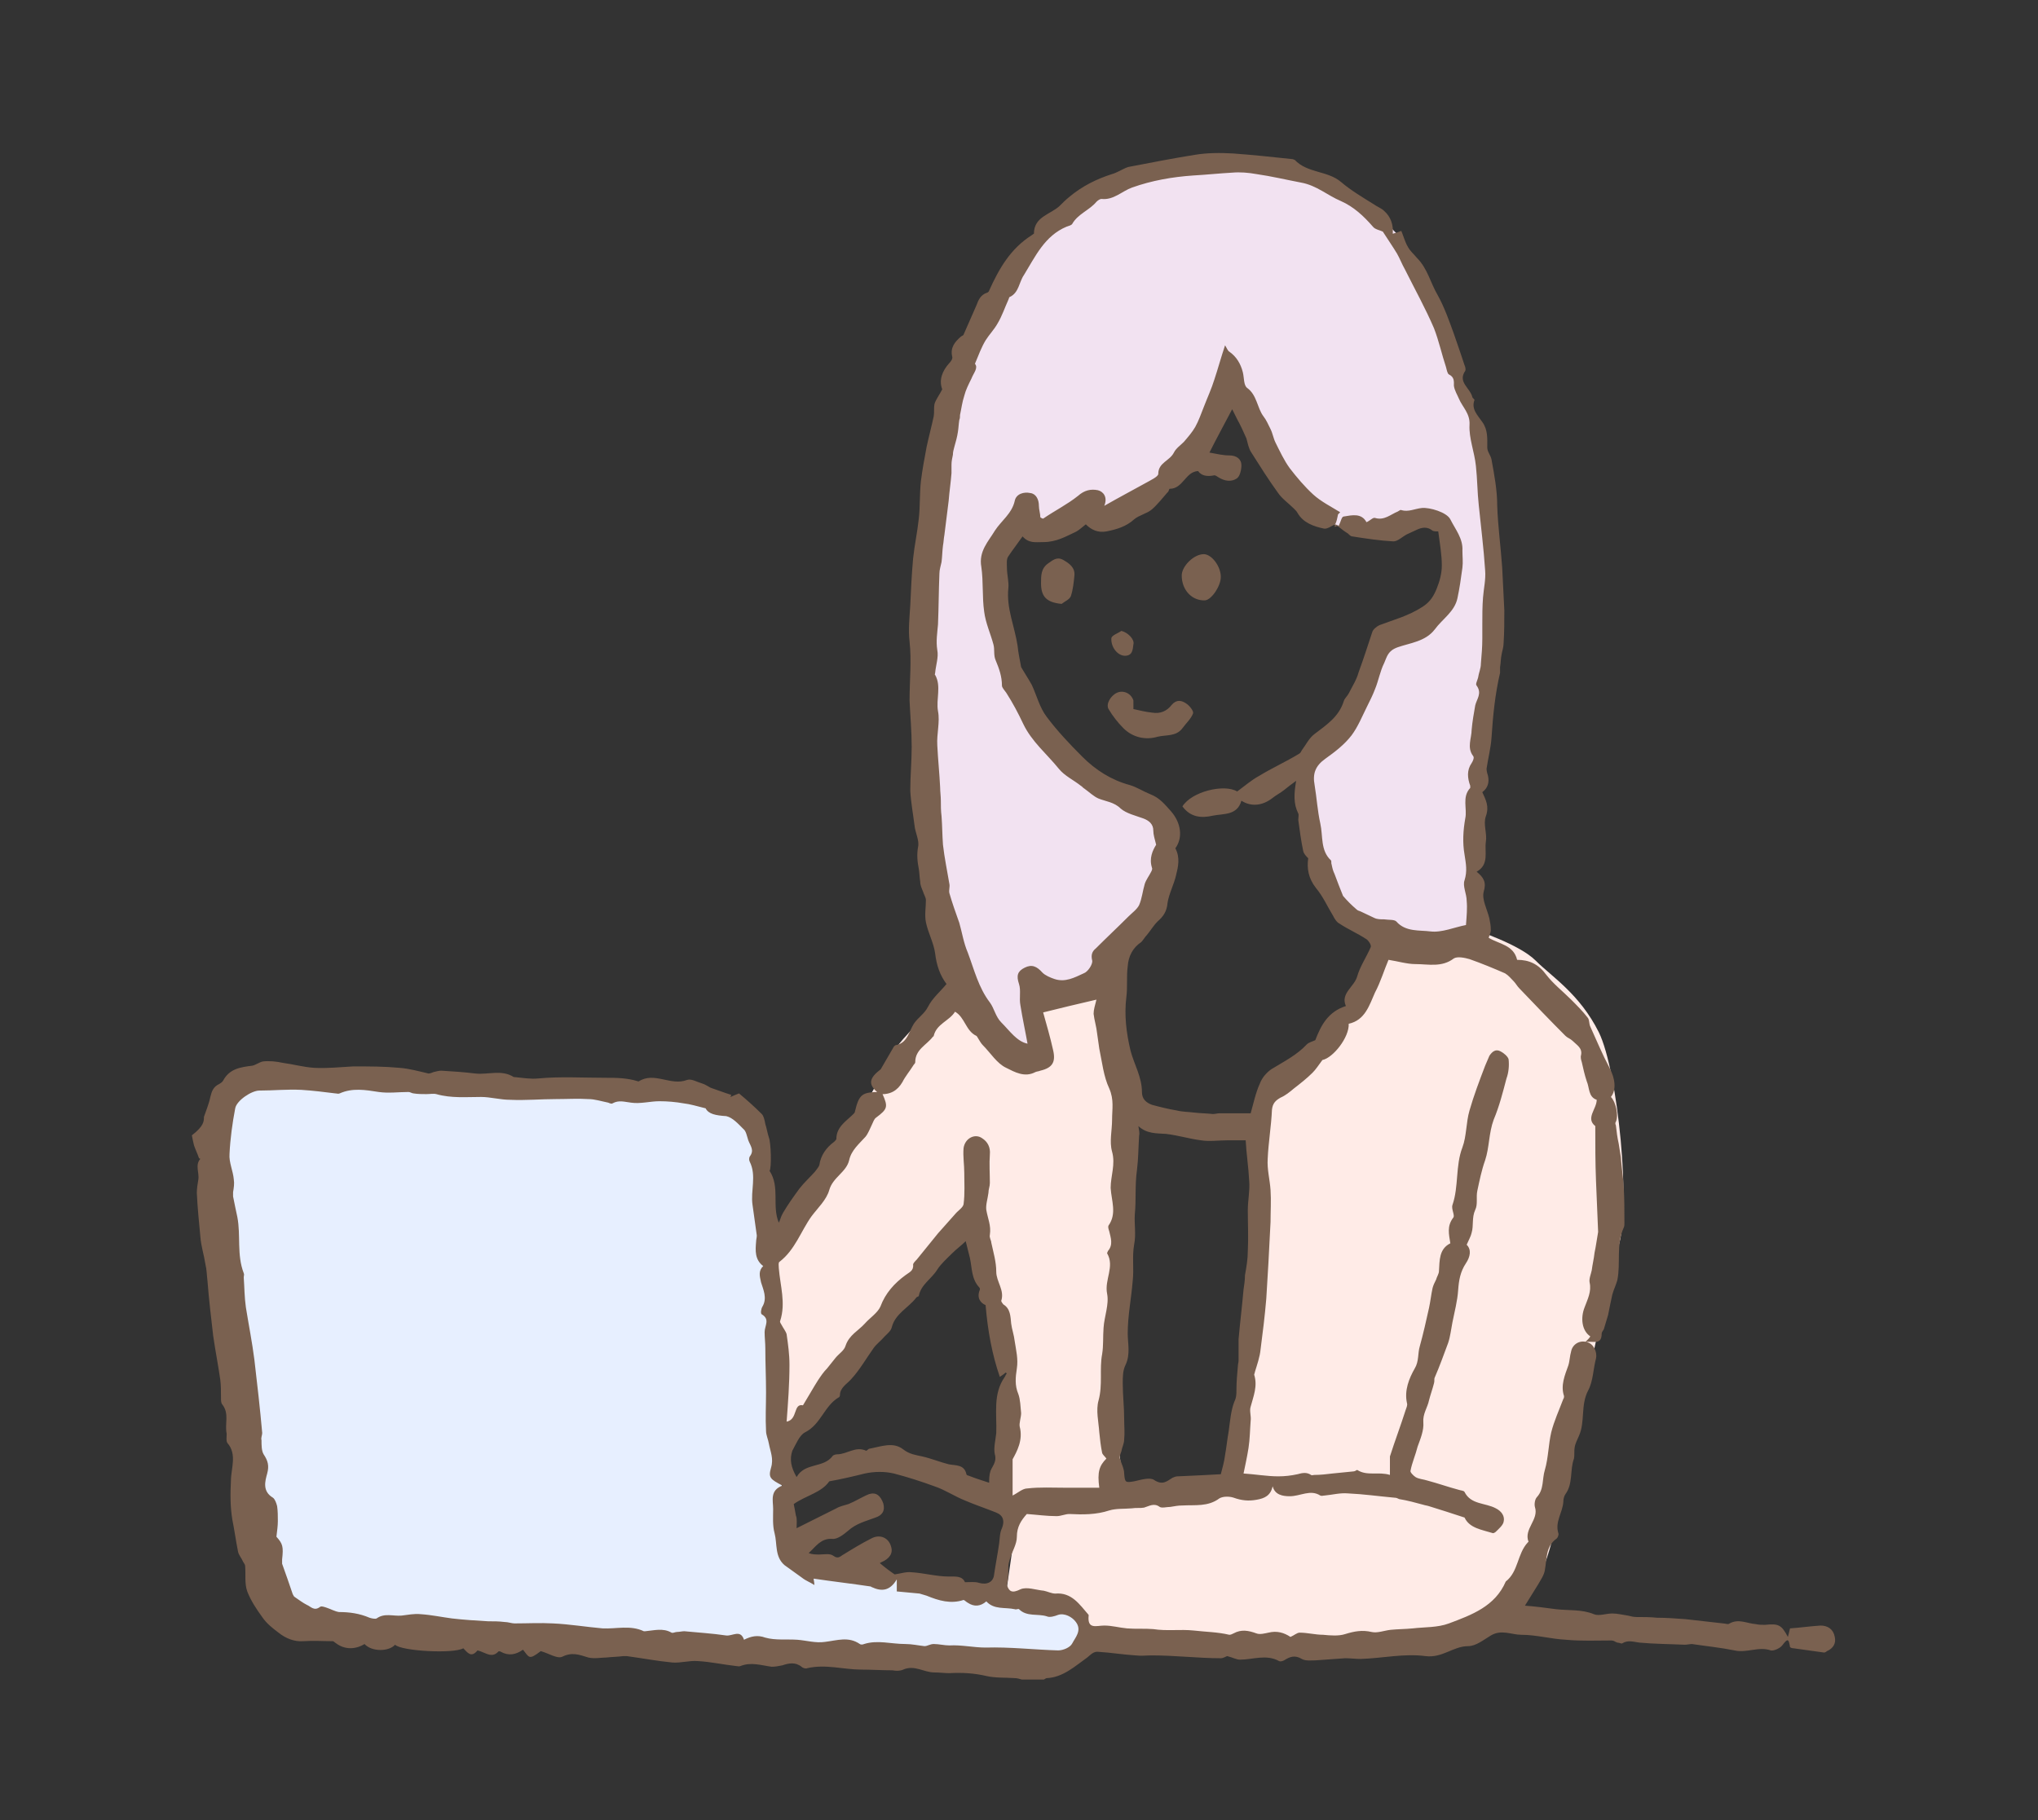 <?xml version="1.0" encoding="utf-8"?>
<!-- Generator: Adobe Illustrator 25.3.1, SVG Export Plug-In . SVG Version: 6.00 Build 0)  -->
<svg version="1.1" id="レイヤー_1" xmlns="http://www.w3.org/2000/svg" xmlns:xlink="http://www.w3.org/1999/xlink" x="0px"
	 y="0px" viewBox="0 0 286.8 256.2" style="enable-background:new 0 0 286.8 256.2;" xml:space="preserve">
<rect x="0" y="0" width="286.8" height="256.2" fill="#333333" stroke="none"/>
<style type="text/css">
	.st0{fill:#E7EFFF;}
	.st1{fill:#FFEBE7;}
	.st2{fill:#F2E2F1;}
	.st3{fill:#7A6150;}
</style>
<g>
	<path class="st0" d="M38.7,150.9c0,0-7.4,1.5-7.8,6.3c-0.4,4.8,2.2,27.7,2.2,27.7l5.5,37.3c0,0,1.8,5.5,5.5,6.3
		c3.7,0.7,71.3,3.7,71.3,3.7l33.6,1.8c0,0,4.1-4.1,3.7-5.9c-0.4-1.8-4.4-3-4.4-3l-26.2-3.3l-11.1-3.3c0,0-0.9-10.1-1.6-13.8
		s-1.7-32.1-1.7-34.3c0-2.2-0.7-12.6-3-14s-7-2.6-10-2.6C92,153.9,38.7,150.9,38.7,150.9z"/>
	<path class="st1" d="M136.8,137.3c0,0-10.7,8.4-12.2,12.7c-1.4,4.3-16.6,26.4-16.6,26.4l1.6,28.3c0,0,10.9-17.8,13.6-19.4
		s14-13.6,14-13.6s3.9,11.6,3.9,14.7c0,3.1,1.6,11.3,0.8,14.7c-0.8,3.5-1.2,9.3-1.2,9.3l2.7,1.2l-1.9,13.2c0,0,9.7,0,10.5,1.6
		c0.8,1.6,1.2,4.3,1.2,4.3s46.2,1.6,51.6-0.8s9.7-3.1,12.4-9.3s8.5-39.6,10.5-45c1.9-5.4,0-24.8-2.7-30.3c-2.7-5.4-6.6-7.8-8.9-10.1
		c-2.3-2.3-8.5-4.3-8.5-4.3s-6.5,1.5-7.5,1.7c-1,0.2-4.9-0.5-4.9-0.5s-2.3,8.5-5.8,11.6s-11.3,10.9-11.3,10.9s-0.4,23.7-1.6,28.7
		c-1.2,5-2.7,24.4-2.7,24.4l-10.1,1.6l-5.4,1.2c0,0-1.9-11.3-0.8-19s1.6-31.4,2.3-34.9c0.8-3.5-3.1-7.8-2.7-12
		c0.4-4.3-0.4-10.1-0.4-10.1L136.8,137.3z"/>
	<path class="st2" d="M173.5,52.8c0,0-3.6,10.7-7.6,14.3c-4,3.6-8.8,5.2-10,5.7c-1.2,0.5-3.3-0.9-3.3-0.9s-3.8,2.6-5.9,2.8
		c-2.1,0.2-2.8-1.2-2.8-1.2s-2.1,3.3-3.1,5.7s0.7,14.7,3.8,20.6s10.2,10.2,14.2,11.9c4,1.7,5.7,4.5,5.2,7.4
		c-0.5,2.8-2.4,9.7-4.5,12.6s-5.2,6.6-5.2,6.6l-7.4,1.7c0,0-0.7,5.9-0.5,6.6c0.2,0.7-1.2,3.6-3.8,1.9c-2.6-1.7-10-11.6-10.4-19
		c-0.5-7.4-3.3-35.1-2.1-38.7c1.2-3.6-0.7-28.2,4.3-37.7s10.4-19.7,14.9-23c4.5-3.3,17.3-8.8,26.8-8.1c9.5,0.7,17.6,7.6,21.1,11.6
		s9.7,23.7,10.7,27.3s2.4,13.5,2.4,18.7s-2.1,28.7-2.6,32c-0.5,3.3-0.2,12.6,0,15.4c0.2,2.8,0.7,5,0.7,5s-5,1.7-8.5,0.7
		c-3.6-0.9-8.5-2.8-11.4-5.9c-2.8-3.1-5-8.1-5-11.1s0.5-8.5,0.5-8.5s3.6-3.1,5.9-7.1c2.4-4,4.5-10.2,4.5-10.2s6.6-3.1,8.8-5.9
		c2.1-2.8,2.4-7.8,0.5-9.2c-1.9-1.4-4.3-0.9-5.9-1.2c-1.7-0.2-5,2.6-7.4,1.4c-2.4-1.2-5.9-2.1-9-6.2
		C178.3,64.7,173.5,52.8,173.5,52.8z"/>
	<g>
		<path class="st3" d="M28.7,157.2c0.3-0.9,0.7-1.8,0.9-2.8c0.2-0.8,0.4-1.4,1.2-1.8c0.2-0.1,0.5-0.3,0.6-0.5
			c0.9-1.7,2.5-1.9,4.1-2.1c0.5-0.1,1-0.5,1.5-0.6c0.9-0.1,1.9,0,2.8,0.2c1.5,0.2,2.9,0.6,4.4,0.7c1.8,0.1,3.7-0.1,5.5-0.2
			c0.1,0,0.2,0,0.2,0c2.1,0,4.2,0,6.3,0.2c1.4,0.1,2.8,0.5,4.1,0.8c0.2,0,0.5-0.1,0.7-0.2c0.4-0.1,0.8-0.2,1.1-0.2
			c1.6,0.1,3.2,0.2,4.8,0.4c1.8,0.2,3.7-0.6,5.4,0.5c0,0,0.1,0,0.1,0c1.1,0.1,2.2,0.3,3.3,0.2c3.1-0.3,6.3-0.1,9.4-0.1
			c1.6,0,3.1,0,4.7,0.5c0,0,0.1,0,0.1,0c2.2-1.4,4.5,0.7,6.8-0.2c0.6-0.2,1.4,0.3,2.1,0.5c0.4,0.1,0.8,0.4,1.2,0.6
			c0.9,0.3,1.9,0.7,2.9,1c0,0.1-0.1,0.2-0.1,0.3c0.5-0.2,0.9-0.4,1.2-0.5c1.2,1,2.2,1.9,3.2,2.9c0.3,0.3,0.4,0.9,0.5,1.4
			c0.2,0.6,0.3,1.3,0.5,1.9c0.3,0.7,0.4,4.3,0.1,4.7c1.5,2.3,0.3,4.9,1.3,7.3c0.2-0.4,0.3-0.9,0.6-1.4c0.7-1.2,1.5-2.3,2.3-3.4
			c0.7-0.9,1.5-1.6,2.2-2.4c0.2-0.3,0.5-0.6,0.6-0.9c0.2-1.4,1-2.5,2.1-3.3c0.1-0.1,0.3-0.3,0.3-0.4c0-1.7,1.4-2.5,2.4-3.5
			c0.1-0.1,0.2-0.2,0.2-0.3c0.6-2.5,1-2.8,3.6-2.8c0.1,0,0.2,0,0.4,0c0,0.1-0.1,0.3-0.1,0.3c0.8,1.8,0.7,2.1-0.9,3.3
			c-0.3,0.2-0.4,0.6-0.6,1c-0.3,0.6-0.5,1.2-0.9,1.7c-0.9,1-2,1.9-2.3,3.3c-0.4,1.7-2.3,2.4-2.8,4.2c-0.4,1.4-1.6,2.5-2.5,3.7
			c-1.5,2.1-2.3,4.7-4.5,6.4c-0.2,0.1-0.1,0.6-0.1,0.9c0.2,2.5,1,4.9,0.2,7.4c-0.1,0.2,0.1,0.4,0.2,0.6c0.2,0.4,0.6,0.9,0.7,1.3
			c0.2,1.4,0.4,2.8,0.4,4.3c0,2.7-0.2,5.3-0.4,8c1.6-0.3,0.9-2.6,2.3-2.3c0.8-1.3,1.4-2.4,2.1-3.5c0.4-0.6,0.8-1.2,1.3-1.7
			c0.4-0.5,0.8-1,1.2-1.5c0.5-0.6,1.2-1,1.4-1.7c0.5-1.5,1.8-2.1,2.7-3.1c0.7-0.8,1.8-1.5,2.2-2.4c0.7-1.9,2-3.3,3.5-4.4
			c0.5-0.4,1.2-0.6,1.1-1.5c0-0.2,0.3-0.5,0.5-0.7c1-1.2,2-2.5,3-3.7c0.8-0.9,1.6-1.8,2.4-2.7c0.4-0.5,1.1-0.9,1.2-1.4
			c0.2-1.5,0.1-3,0.1-4.4c0-1.2-0.2-2.3-0.1-3.5c0.2-1.4,1.6-2.1,2.6-1.4c0.8,0.5,1.2,1.3,1.1,2.3c-0.1,1.3,0,2.7,0,4
			c0,0.5-0.2,0.9-0.2,1.4c-0.1,0.8-0.4,1.7-0.3,2.4c0.2,1.2,0.7,2.2,0.5,3.5c-0.1,0.4,0.2,0.8,0.2,1.1c0.3,1.4,0.7,2.7,0.7,4.1
			c0,1.4,1.2,2.6,0.7,4.1c0,0.1,0.2,0.4,0.3,0.5c1,0.6,1,1.7,1.1,2.7c0.1,0.8,0.4,1.6,0.5,2.5c0.2,1.3,0.5,2.5,0.3,3.8
			c-0.2,1.3-0.3,2.4,0.2,3.6c0.3,0.8,0.3,1.8,0.4,2.7c0,0.6-0.3,1.4-0.2,1.9c0.5,1.9-0.4,3.5-1,4.6c0,2,0,3.5,0,5.1
			c0.8-0.4,1.4-1,2.1-1c1.7-0.2,3.5-0.1,5.2-0.1c1.6,0,3.2,0,4.9,0c-0.3-2.2,0-3.1,1-4.1c-0.2-0.3-0.5-0.5-0.6-0.8
			c-0.2-1-0.3-1.9-0.4-2.9c-0.1-1.5-0.5-3.1-0.1-4.5c0.6-2.2,0.1-4.4,0.5-6.5c0.2-1.2,0.1-2.4,0.2-3.7c0.1-1.6,0.8-3.3,0.5-4.8
			c-0.4-2,1.1-3.8,0-5.7c0-0.1,0.1-0.2,0.1-0.3c0.8-0.9,0.4-1.9,0.2-2.8c-0.1-0.3-0.2-0.6-0.1-0.8c1.2-1.7,0.4-3.5,0.3-5.3
			c0-1.7,0.7-3.3,0.2-5.1c-0.4-1.4,0-3,0-4.5c0-1.5,0.3-2.8-0.4-4.4c-0.8-1.7-1-3.7-1.4-5.6c-0.1-0.7-0.2-1.4-0.3-2.1
			c-0.1-1-0.4-1.9-0.5-2.8c0-0.6,0.2-1.2,0.4-2c-2.6,0.6-5.1,1.2-7.5,1.8c0.5,1.8,1,3.5,1.4,5.3c0.4,1.7-0.1,2.5-1.8,2.9
			c-0.2,0.1-0.5,0.1-0.7,0.2c-1.5,0.8-2.9,0-4.1-0.6c-1.3-0.6-2.2-2.1-3.3-3.2c-0.4-0.4-0.8-1.3-0.9-1.3c-1.5-0.7-1.6-2.6-3-3.4
			c-0.8,1.3-2.6,1.7-3,3.4c0,0,0,0.1-0.1,0.1c-0.9,1.2-2.5,1.8-2.5,3.6c0,0.2-0.2,0.3-0.3,0.5c-0.5,0.8-1.1,1.5-1.5,2.3
			c-0.7,1.2-1.7,1.8-3.2,1.7c-1.6-1.2-1.6-2.1-0.1-3.3c0.1-0.1,0.3-0.2,0.3-0.3c0.6-1,1.2-2.1,1.8-3.1c0.1-0.1,0.2-0.2,0.3-0.2
			c1.6-0.3,1.8-1.9,2.5-3c0.6-0.9,1.5-1.4,2-2.4c0.6-1.2,1.7-2.1,2.6-3.2c-0.9-1.2-1.4-2.6-1.6-4.3c-0.2-1.5-1-2.9-1.3-4.4
			c-0.2-1,0-2.1,0-3.1c0-0.4-0.3-0.8-0.4-1.2c-0.2-0.5-0.4-0.9-0.4-1.4c-0.1-0.6-0.1-1.2-0.2-1.8c-0.2-1-0.3-2-0.1-3.1
			c0.2-0.9-0.4-2-0.5-3c-0.2-1.6-0.5-3.2-0.6-4.9c0-2.1,0.2-4.1,0.2-6.2c0-2.2-0.2-4.3-0.3-6.5c0-2.8,0.3-5.6,0-8.3
			c-0.2-1.7,0-3.4,0.1-5.1c0.1-2.2,0.2-4.4,0.4-6.6c0.2-1.9,0.6-3.7,0.8-5.6c0.2-1.8,0.1-3.5,0.3-5.3c0.2-1.6,0.5-3.2,0.8-4.8
			c0.3-1.4,0.7-2.9,1-4.3c0.1-0.6,0-1.2,0.1-1.7c0.2-0.7,0.7-1.3,1.1-2.1c-0.5-1.3,0-2.6,1-3.7c0.2-0.2,0.5-0.6,0.4-0.9
			c-0.3-1.3,0.4-2.1,1.2-2.8c0.1-0.1,0.4-0.2,0.4-0.3c0.6-1.4,1.2-2.7,1.8-4.1c0.3-0.8,0.6-1.5,1.5-1.8c0.1,0,0.3-0.2,0.3-0.3
			c1.4-3.1,3-5.9,6-7.8c0.1-0.1,0.3-0.2,0.3-0.2c0-2.4,2.3-2.7,3.6-3.9c0.4-0.4,0.9-0.9,1.4-1.3c1.8-1.5,3.8-2.5,6-3.2
			c0.7-0.2,1.3-0.6,2-0.9c0.1,0,0.2-0.1,0.3-0.1c3.1-0.6,6.2-1.2,9.3-1.7c1.8-0.3,3.6-0.3,5.4-0.2c2.8,0.2,5.6,0.5,8.4,0.8
			c0.1,0,0.2,0.1,0.3,0.1c1.8,1.9,4.6,1.5,6.5,3.1c1.4,1.2,3.1,2.2,4.7,3.2c0.4,0.3,1,0.5,1.4,0.9c0.9,0.8,1.3,1.9,1.2,3.2
			c0.4-0.1,0.7-0.2,1.2-0.4c0.3,0.7,0.5,1.5,0.9,2.2c0.3,0.6,0.9,1.1,1.3,1.6c1.5,1.5,1.9,3.5,2.9,5.2c0.5,0.9,0.9,1.8,1.3,2.8
			c0.7,1.8,1.3,3.5,1.9,5.3c0.2,0.6,0.4,1.2,0.6,1.8c0.1,0.2,0.2,0.6,0.1,0.8c-1.1,1.6,0.7,2.4,1,3.7c0,0.1,0.3,0.3,0.3,0.4
			c-0.5,1.3,0.5,2.2,1.1,3.1c0.8,1.1,0.7,2.3,0.7,3.6c0,0.6,0.5,1.1,0.6,1.7c0.4,2.2,0.8,4.3,0.8,6.5c0.1,2.9,0.5,5.8,0.7,8.7
			c0.1,2,0.2,4,0.3,6c0,1.5,0,3.1-0.1,4.6c0,0.6-0.2,1.1-0.3,1.7c-0.1,0.5-0.1,1.1-0.2,1.7c0,0.3,0,0.6,0,0.8c-0.7,3-1,6-1.2,9.1
			c-0.1,1.5-0.5,3-0.7,4.4c0,0.3,0.1,0.7,0.2,1c0.2,0.9,0,1.7-0.8,2.3c0.5,1.1,1,2,0.5,3.4c-0.4,1.1,0.2,2.4,0,3.6
			c-0.2,1.4,0.5,3.2-1.3,4.2c1,0.8,1.4,1.5,1,2.8c-0.3,1.1,0.5,2.5,0.8,3.8c0.1,0.5,0.2,1,0.2,1.6c0,0.4-0.2,0.7-0.3,1.1
			c1.5,0.9,3.5,1,4,3.1c1.7,0,3,0.6,4.1,2.1c1,1.3,2.3,2.3,3.5,3.5c0.8,0.8,1.6,1.6,2.3,2.5c0.3,0.3,0.2,0.9,0.4,1.3
			c0.9,2,1.7,3.9,2.7,5.8c0.8,1.5,1,3.1,0.2,4.1c0.7,0.7,1.1,2.6,0.7,3.5c-0.1,0.1-0.1,0.3,0,0.5c0.1,0.9,0.2,1.7,0.4,2.6
			c0.1,0.6,0.2,1.2,0.3,1.9c0.1,1.4,0.3,2.7,0.4,4.1c0.1,1.7,0.1,3.4,0.1,5.2c0,0.2,0,0.4-0.1,0.6c-1.1,2.4-0.4,5-0.9,7.4
			c-0.2,0.7-0.5,1.3-0.7,2c-0.2,0.9-0.4,1.9-0.6,2.9c-0.2,0.7-0.4,1.3-0.6,2c-0.1,0.2-0.3,0.4-0.3,0.6c0,1.7-1.2,1-2.3,1.2
			c0.4-0.4,0.6-0.6,0.7-0.8c-1.2-0.8-1.4-2.6-0.8-4.1c0.4-1.1,1-2.2,0.7-3.5c-0.1-0.5,0.2-1.2,0.3-1.7c0.1-0.8,0.3-1.6,0.4-2.5
			c0.2-0.9,0.3-1.8,0.5-2.9c-0.1-2.2-0.2-4.7-0.3-7.2c-0.1-2.5-0.1-5-0.1-7.7c-1.4-1.1,0.2-2.4,0.2-3.7c-1.2-0.4-1-1.7-1.4-2.6
			c-0.3-0.9-0.5-1.8-0.7-2.7c-0.1-0.3-0.2-0.7-0.1-1c0.2-1-0.6-1.4-1.2-2c-0.3-0.3-0.7-0.4-1-0.7c-2.2-2.2-4.3-4.4-6.5-6.7
			c-0.3-0.3-0.5-0.7-0.8-1c-0.4-0.4-0.7-0.8-1.2-1.1c-1.6-0.7-3.3-1.4-5-2c-0.7-0.2-1.7-0.4-2.2-0.1c-1.7,1.3-3.6,0.8-5.4,0.8
			c-1.2,0-2.5-0.4-3.8-0.6c-0.6,1.4-1.1,3.1-1.9,4.6c-0.8,1.8-1.4,3.9-3.7,4.4c0.1,1.9-2.2,4.8-3.7,5.1c-0.6,0.8-0.9,1.3-1.4,1.8
			c-0.8,0.8-1.7,1.5-2.6,2.2c-0.6,0.5-1.2,1-1.9,1.3c-0.7,0.4-1.1,0.8-1.2,1.7c-0.1,2.3-0.5,4.6-0.6,6.9c-0.1,1.5,0.3,2.9,0.4,4.4
			c0.1,1.5,0,3,0,4.5c-0.1,1.9-0.2,3.9-0.3,5.8c-0.1,1.7-0.2,3.3-0.3,5c-0.2,2.4-0.5,4.8-0.8,7.1c-0.1,1.1-0.5,2.2-0.8,3.2
			c0,0.1-0.1,0.3-0.1,0.4c0.5,1.6-0.1,3-0.5,4.5c-0.2,0.6,0.1,1.3,0,2c-0.1,1.3-0.1,2.5-0.3,3.8c-0.2,1.3-0.5,2.6-0.7,3.6
			c1.6,0.1,3.3,0.4,4.9,0.4c0.9,0,1.8-0.1,2.7-0.3c0.7-0.2,1.3-0.3,1.9,0.1c0.1,0.1,0.3,0,0.5,0c0.8,0,1.7-0.1,2.5-0.2
			c1-0.1,2-0.2,3-0.3c0.2,0,0.4-0.2,0.5-0.2c1.4,0.9,3,0.2,4.6,0.7c0-0.6,0-1.2,0-1.8c0-0.3,0-0.5,0-0.8c0.7-2.2,1.5-4.3,2.2-6.5
			c0.1-0.3,0.3-0.7,0.2-1c-0.4-1.8,0.3-3.5,1.1-4.9c0.6-1,0.4-2.1,0.7-3.1c0.5-1.8,0.9-3.6,1.3-5.4c0.2-0.9,0.3-1.9,0.5-2.8
			c0.1-0.4,0.3-0.8,0.5-1.2c0.1-0.4,0.4-0.8,0.4-1.2c0.1-1.5,0-3.1,1.6-3.9c-0.2-1.3-0.5-2.4,0.4-3.6c0.3-0.3-0.3-1.2-0.1-1.8
			c0.9-2.6,0.4-5.5,1.4-8.1c0.6-1.6,0.5-3.5,1-5.2c0.6-2.1,1.4-4.2,2.2-6.3c0.2-0.5,0.4-0.9,0.6-1.4c0.4-0.6,0.9-1,1.6-0.6
			c0.4,0.2,1,0.7,1.1,1.1c0.1,0.9,0,1.9-0.3,2.7c-0.5,1.9-1,3.9-1.8,5.8c-0.7,1.9-0.6,3.9-1.2,5.7c-0.5,1.4-0.8,2.9-1.1,4.3
			c-0.2,0.9,0.1,1.9-0.3,2.7c-0.5,1.1-0.2,2.2-0.5,3.2c-0.1,0.5-0.4,1-0.7,1.7c0.7,0.7,0.5,1.7-0.1,2.6c-0.8,1.2-1,2.4-1.1,3.8
			c-0.1,1.5-0.5,3-0.8,4.5c-0.2,1-0.3,2-0.6,2.9c-0.6,1.6-1.2,3.3-1.9,4.9c-0.1,0.2,0,0.5-0.1,0.8c-0.2,0.8-0.5,1.6-0.7,2.4
			c-0.2,1-0.9,1.9-0.8,3.1c0.1,1.1-0.4,2.3-0.8,3.4c-0.3,1.2-0.8,2.3-1,3.4c-0.1,0.2,0.4,0.7,0.7,0.9c0.5,0.3,1.1,0.3,1.7,0.5
			c1.5,0.4,2.9,0.9,4.4,1.3c0.3,0.1,0.7,0.1,0.8,0.3c0.9,1.8,2.9,1.5,4.4,2.3c0.8,0.4,1.3,1.1,1.1,1.9c-0.1,0.5-0.7,1-1.1,1.4
			c-0.1,0.1-0.3,0.2-0.4,0.2c-1.6-0.5-3.3-0.7-4-2.2c-1.8-0.6-3.4-1.1-5-1.6c-0.3-0.1-0.5-0.1-0.8-0.2c-1.1-0.3-2.2-0.6-3.4-0.8
			c-0.2-0.1-0.4-0.2-0.7-0.2c-2.2-0.2-4.3-0.5-6.5-0.6c-1.1-0.1-2.2,0.2-3.3,0.3c-0.2,0-0.4,0.1-0.6,0c-1.4-0.9-2.8,0.1-4.3,0.1
			c-1,0-2.1-0.2-2.4-1.4c-0.3,1.3-1.1,1.7-2.3,1.9c-1.1,0.2-2.1,0.1-3.2-0.3c-0.6-0.2-1.5-0.2-2,0.1c-1.6,1.2-3.4,0.9-5.2,1
			c-0.6,0-1.1,0.1-1.7,0.2c-0.5,0-1.2,0.2-1.5,0c-0.8-0.6-1.5-0.1-2.2,0.1c-0.5,0.1-1.1,0-1.7,0.1c-1.1,0.1-2.2,0-3.2,0.3
			c-1.8,0.6-3.7,0.6-5.6,0.5c-0.6,0-1.2,0.3-1.8,0.3c-1.4,0-2.8-0.2-4.2-0.3c-0.8,0.9-1.4,1.8-1.4,3.2c0,1.1-0.7,2.1-1,3.2
			c-0.1,0.3-0.2,0.7-0.2,1c0,0.8,0,1.7-0.2,2.6c0.3,0.9,0.7,1.2,1.9,0.6c0.9-0.4,2.2,0.1,3.3,0.2c0.5,0.1,1.1,0.4,1.6,0.4
			c2.3-0.2,3.4,1.5,4.7,3c0,0,0,0.1,0,0.1c-0.2,2,1.1,1.4,2.2,1.4c1.1,0,2.1,0.3,3.2,0.4c1.2,0.1,2.5,0,3.7,0.1
			c1.9,0.3,3.8,0,5.7,0.2c1.7,0.2,3.3,0.2,5,0.6c0.2,0,0.4-0.1,0.6-0.2c1.1-0.6,2.1-0.4,3.2,0c0.5,0.2,1.2,0,1.7-0.1
			c1.2-0.3,2.2,0,3.1,0.6c0.5-0.2,0.9-0.6,1.3-0.6c1.1,0,2.2,0.3,3.3,0.3c1,0.1,2.2,0.2,3.1-0.1c1.3-0.4,2.4-0.6,3.7-0.3
			c0.8,0.2,1.8-0.2,2.7-0.3c1-0.1,2.1-0.1,3.1-0.2c1.7-0.2,3.5-0.1,5.1-0.7c3.2-1.2,6.5-2.4,8-5.9c1.8-1.4,1.6-3.9,3.1-5.5
			c0,0,0.1-0.1,0.1-0.1c-0.7-1.8,1.5-3.1,0.9-4.9c-0.1-0.4,0-1.1,0.3-1.4c1-1.1,0.7-2.5,1.1-3.8c0.5-1.7,0.5-3.6,0.9-5.3
			c0.4-1.6,1.1-3.1,1.7-4.7c0.1-0.1,0.1-0.3,0.1-0.4c-0.5-1.5,0.1-2.9,0.6-4.3c0.2-0.6,0.2-1.3,0.4-2c0.2-1,1.2-1.6,2.2-1.3
			c0.9,0.2,1.5,1.3,1.3,2.3c-0.4,1.5-0.4,3.2-1.1,4.5c-1.1,2.1-0.4,4.4-1.3,6.4c-0.2,0.5-0.5,1-0.6,1.6c-0.1,0.5,0,1.1-0.1,1.6
			c-0.6,1.6-0.1,3.5-1.2,5c-0.2,0.3-0.3,0.7-0.3,1.1c-0.1,1.5-1.2,2.8-0.7,4.4c0.1,0.2-0.1,0.7-0.3,0.8c-1.5,1.1-1.3,2.8-1.6,4.4
			c-0.1,0.7-0.6,1.4-1,2.1c-0.6,1-1.2,1.9-1.8,2.9c1.4,0.1,2.9,0.3,4.4,0.5c1.8,0.2,3.6,0,5.3,0.7c0.7,0.3,1.7-0.1,2.6-0.1
			c0.7,0,1.5,0.2,2.2,0.3c0.4,0.1,0.8,0.2,1.2,0.2c1,0,1.9,0,2.9,0.1c1.3,0,2.6,0.1,4,0.2c1.8,0.2,3.6,0.4,5.3,0.6
			c0.3,0,0.7,0.2,0.9,0c1.3-0.7,2.4,0,3.7,0.1c0.4,0.1,0.9,0.1,1.3,0.1c1.9-0.2,2.3,0,3.2,1.7c0.1-0.4,0.2-0.7,0.3-1.2
			c1.4-0.1,2.8-0.3,4.3-0.4c1,0,1.8,0.5,2,1.6c0.2,0.9-0.2,1.6-1.1,2c-0.1,0.1-0.3,0.2-0.4,0.2c-1.5-0.2-2.9-0.4-4.3-0.6
			c-0.2,0-0.5-0.1-0.5-0.2c-0.2-1.3-0.4-1.1-1.1-0.2c-0.3,0.4-1.2,0.8-1.6,0.7c-1.7-0.6-3.4,0.4-5.1,0c-2-0.4-4-0.6-6-0.9
			c-0.3,0-0.7,0.1-1,0.1c-2.1-0.1-4.2-0.1-6.4-0.3c-0.8-0.1-1.6-0.4-2.4,0.1c-0.1,0.1-0.4-0.1-0.7-0.1c-0.3-0.1-0.5-0.3-0.8-0.3
			c-2.1,0-4.3,0.1-6.4-0.1c-2.1-0.1-4.2-0.7-6.3-0.7c-1.4,0-2.8-0.8-4.3,0.1c-1,0.6-2.1,1.5-3.2,1.5c-2.1,0-3.6,1.7-6,1.4
			c-3-0.4-6,0.3-9.1,0.4c-0.7,0-1.5-0.1-2.2-0.1c-1.4,0.1-2.8,0.2-4.2,0.3c-0.6,0-1.4,0.1-1.9-0.2c-1-0.6-1.7-0.3-2.5,0.2
			c-0.2,0.1-0.5,0.2-0.7,0.1c-1.8-1-3.7-0.2-5.5-0.2c-0.5,0-1-0.3-1.8-0.5c-0.1,0-0.5,0.3-0.9,0.3c-1.6,0-3.2-0.1-4.8-0.2
			c-1.6-0.1-3.3-0.2-4.9-0.2c-0.8,0-1.5,0.1-2.3,0c-1.7-0.1-3.5-0.4-5.2-0.5c-0.7-0.1-1.1,0.4-1.6,0.8c-1.7,1.2-3.4,2.8-5.7,2.9
			c-0.1,0-0.2,0.1-0.4,0.2c-1,0-2.1,0-3.1,0c-0.3-0.1-0.7-0.2-1-0.2c-1.3-0.1-2.7,0-4-0.3c-1.7-0.4-3.4-0.5-5.2-0.4
			c-0.7,0-1.4-0.1-2.1-0.1c-1.5,0-2.8-1.1-4.4-0.4c-0.4,0.2-1,0.2-1.5,0.1c-1.5,0-3-0.1-4.4-0.1c-2.5,0-5-0.8-7.6-0.2
			c-0.2,0.1-0.6,0-0.8-0.2c-0.9-0.7-1.8-0.5-2.7-0.2c-0.5,0.1-1,0.2-1.5,0.2c-1.5-0.2-2.9-0.7-4.4-0.1c-0.2,0.1-0.4,0-0.6,0
			c-1.8-0.2-3.6-0.6-5.4-0.7c-1.2-0.1-2.4,0.3-3.6,0.2c-2.1-0.2-4.2-0.6-6.4-0.9c-0.2,0-0.3,0-0.5,0c-0.7,0.1-1.4,0.1-2.4,0.2
			c-0.6,0-1.7,0.2-2.5,0c-1.3-0.4-2.3-0.8-3.7-0.1c-0.7,0.3-1.9-0.5-3-0.8c-1.7,1.3-1.6,0.9-2.5-0.2c-1,0.7-2,0.9-3.1,0.3
			c-0.1-0.1-0.4-0.1-0.4,0c-0.8,0.8-1.5,0.3-2.3,0c-0.2-0.1-0.6-0.2-0.6-0.2c-0.9,1.1-1.4,0.3-2-0.3c-1.4,0.8-8.7,0.4-9.6-0.5
			c-0.9,1-3.3,1-4.3-0.1c-1.3,0.8-2.8,0.8-4-0.1c-0.2-0.1-0.3-0.3-0.5-0.3c-1.4,0-2.7-0.1-4.1,0c-1.3,0.1-2.5-0.4-3.5-1.2
			c-0.8-0.6-1.7-1.3-2.3-2.2c-0.8-1.1-1.6-2.3-2.1-3.6c-0.4-1.1-0.2-2.4-0.3-3.6c0-0.2-0.2-0.4-0.3-0.6c-0.2-0.5-0.6-0.9-0.7-1.4
			c-0.3-1.5-0.5-3-0.8-4.5c-0.3-1.8-0.3-3.6-0.2-5.5c0-1.7,0.9-3.7-0.5-5.3c-0.2-0.3-0.1-0.8-0.1-1.3c-0.3-1.4,0.4-2.8-0.6-4.1
			c-0.2-0.2-0.2-0.6-0.2-0.9c0-0.9,0-1.8-0.1-2.6c-0.3-2.1-0.7-4.1-1-6.2c-0.3-2.6-0.6-5.1-0.8-7.7c-0.1-0.8-0.1-1.6-0.3-2.4
			c-0.2-1.3-0.6-2.5-0.7-3.8c-0.2-2.1-0.4-4.1-0.5-6.2c0-0.6,0.1-1.2,0.2-1.8c0.2-1-0.5-2.1,0.3-3c-0.1,0-0.2-0.1-0.2-0.1
			c-0.2-0.6-0.5-1.2-0.7-1.8c-0.1-0.4-0.2-0.9-0.3-1.4C28.7,158.5,28.7,157.8,28.7,157.2z M187.9,73.8c0.3,0.1,0.5,0.2,0.5,0.2
			c0.3-0.6,0.4-1.3,0.7-1.3c1.2-0.2,2.5-0.5,3.2,0.8c0.5-0.2,0.9-0.7,1.2-0.6c1.3,0.4,2.2-0.5,3.2-0.9c0.2-0.1,0.4-0.3,0.5-0.2
			c1,0.3,1.9-0.2,2.9-0.3c1.1-0.1,3.5,0.6,4,1.6c0.7,1.4,1.8,2.7,1.7,4.4c0,0.8,0.1,1.6,0,2.4c-0.2,1.5-0.4,2.9-0.7,4.3
			c-0.4,1.9-2.1,2.9-3.2,4.4c-1.3,1.7-3.5,1.9-5.2,2.5c-1.4,0.5-1.5,1.3-1.9,2.2c-0.6,1.2-0.8,2.5-1.3,3.7c-0.3,0.8-0.7,1.6-1.1,2.4
			c-0.7,1.4-1.3,2.9-2.2,4.1c-1,1.3-2.3,2.3-3.7,3.3c-1.4,1-1.8,2.1-1.5,3.7c0.3,1.8,0.4,3.6,0.8,5.4c0.4,1.8,0,3.8,1.5,5.2
			c0.1,0.1,0,0.4,0.1,0.6c0.1,0.5,0.2,0.9,0.4,1.3c0.4,1.1,0.8,2.1,1.2,3.1c0.6,0.7,1.2,1.3,1.9,1.9c0.2,0.2,0.4,0.2,0.6,0.3
			c0.6,0.3,1.3,0.6,1.9,0.9c0.4,0.2,0.9,0.2,1.4,0.2c0.6,0.1,1.4,0,1.7,0.3c1.3,1.5,3.3,1.2,4.8,1.4c1.6,0.2,3.4-0.6,5-0.9
			c0.1-1.3,0.2-2.4,0.1-3.4c0-1-0.6-2.1-0.3-2.9c0.4-1.3,0.2-2.3,0-3.6c-0.3-1.7-0.2-3.4,0.1-5.1c0.3-1.4-0.5-3,0.7-4.3
			c0,0,0-0.2,0-0.3c-0.4-1.1-0.5-2.2,0.2-3.2c0.2-0.3,0.4-0.8,0.2-1c-0.9-1.2-0.2-2.5-0.2-3.7c0.1-1.1,0.3-2.3,0.5-3.4
			c0.2-0.9,1-1.7,0.2-2.8c-0.2-0.2,0.1-0.7,0.2-1.1c0.1-0.7,0.4-1.3,0.4-2c0.1-1.2,0.2-2.3,0.2-3.5c0-0.7,0-1.3,0-2
			c0-1.3,0-2.5,0.1-3.8c0.1-1.3,0.4-2.5,0.3-3.8c-0.2-3.1-0.6-6.2-0.9-9.2c-0.2-1.8-0.2-3.7-0.4-5.5c-0.2-2-1-3.9-0.9-5.8
			c0.1-1.6-1-2.5-1.5-3.7c-0.2-0.5-0.6-1.1-0.7-1.8c0-0.6,0.1-1.2-0.7-1.6c-0.2-0.1-0.3-0.6-0.4-1c-0.6-1.8-1-3.7-1.7-5.5
			c-1.2-2.8-2.7-5.5-4.1-8.3c-0.4-0.7-0.7-1.5-1.1-2.2c-0.6-1-1.3-2-2-3.1c-0.4-0.2-1.1-0.3-1.4-0.7c-1.3-1.5-2.7-2.8-4.5-3.6
			c-1.9-0.8-3.4-2.2-5.6-2.6c-2.1-0.4-4.2-0.9-6.3-1.2c-1.1-0.2-2.3-0.3-3.4-0.2c-1.8,0.1-3.7,0.3-5.5,0.4c-2.9,0.2-5.8,0.7-8.6,1.7
			c-1.4,0.5-2.6,1.8-4.3,1.6c-0.2,0-0.5,0.2-0.7,0.4c-1,1.2-2.6,1.7-3.4,3.1c-0.1,0.2-0.5,0.3-0.8,0.4c-3.1,1.3-4.4,4.2-6,6.8
			c-0.7,1-0.7,2.5-2,3.1c-0.1,0-0.1,0.2-0.2,0.4c-0.5,1.1-0.9,2.3-1.5,3.3c-0.5,0.9-1.2,1.6-1.7,2.4c-0.6,1-1,2.1-1.5,3.3
			c0.5,0.6-0.2,1.3-0.5,2.1c-0.4,0.8-0.8,1.6-1,2.4c-0.3,0.9-0.4,1.8-0.6,2.7c0,0.2,0,0.5-0.1,0.7c-0.1,0.6-0.1,1.1-0.2,1.7
			c-0.1,0.7-0.3,1.4-0.5,2.1c-0.1,0.4-0.2,0.7-0.2,1.1c-0.1,0.5-0.2,0.9-0.2,1.4c0,0.4,0,0.8,0,1.2c-0.1,1.3-0.3,2.6-0.4,3.9
			c-0.2,1.6-0.4,3.2-0.6,4.8c-0.1,0.5-0.1,1-0.2,1.5c-0.1,0.8-0.1,1.5-0.2,2.3c-0.1,0.5-0.3,1.1-0.3,1.6c-0.1,2.4-0.1,4.8-0.2,7.2
			c-0.1,1.2-0.3,2.3-0.1,3.6c0.2,1-0.2,2.1-0.3,3.2c0,0.1-0.1,0.3,0,0.3c0.9,1.6,0.1,3.4,0.4,5.1c0.3,1.5-0.2,3.2-0.1,4.8
			c0.1,2,0.3,3.9,0.4,5.9c0,0.6,0.1,1.3,0.1,1.9c0,0.7,0,1.4,0.1,2.2c0.1,1.3,0.1,2.7,0.2,4c0.2,1.8,0.6,3.7,0.9,5.5
			c0.1,0.4-0.1,0.9,0,1.3c0.4,1.4,0.9,2.8,1.4,4.2c0.4,1.4,0.6,2.8,1.2,4.2c0.9,2.4,1.5,4.9,3.1,7c0.6,0.8,0.8,2,1.6,2.8
			c1.2,1.2,2.2,2.7,3.7,3c-0.3-1.7-0.7-3.5-1-5.4c-0.2-1,0.1-2.1-0.2-3c-0.4-1.2-0.2-1.8,0.8-2.3c1-0.5,1.7-0.2,2.5,0.7
			c0.4,0.4,1.1,0.7,1.7,0.9c1.5,0.5,2.8-0.2,4.1-0.8c0.6-0.2,1.3-1.3,1.2-1.8c-0.2-0.8,0-1.3,0.5-1.7c1.5-1.5,3.1-3,4.6-4.5
			c0.5-0.5,1.2-1,1.5-1.6c0.4-0.9,0.5-2,0.8-3c0.2-0.6,0.6-1.1,0.9-1.7c0.1-0.2,0.2-0.4,0.1-0.6c-0.4-1.3,0.1-2.4,0.6-3.2
			c-0.2-0.8-0.4-1.4-0.4-2c0-0.9-0.6-1.4-1.4-1.7c-1.1-0.4-2.4-0.7-3.2-1.4c-0.9-0.9-2.1-1-3.1-1.4c-0.7-0.3-1.3-0.9-2-1.4
			c-0.2-0.1-0.3-0.3-0.5-0.4c-1-0.8-2.3-1.4-3.1-2.4c-1.7-2.1-3.8-3.8-5-6.3c-0.7-1.5-1.5-3-2.4-4.4c-0.2-0.3-0.6-0.7-0.6-1
			c0-1.3-0.4-2.4-0.9-3.6c-0.3-0.7-0.1-1.5-0.3-2.2c-0.4-1.5-1.1-3-1.3-4.6c-0.3-2.1-0.1-4.2-0.4-6.3c-0.4-2.2,1-3.6,1.9-5.1
			c0.9-1.4,2.4-2.4,2.8-4.2c0.2-1,1.3-1.3,2.2-1.1c0.8,0.1,1.2,0.9,1.2,1.8c0,0.5,0.2,1.1,0.2,1.6c0.1,0.1,0.3,0.2,0.4,0.2
			c1.6-1.1,3.4-2,4.9-3.2c0.9-0.8,1.8-1,2.8-0.8c0.8,0.2,1.4,1,0.9,2.2c2.1-1.2,4-2.2,5.8-3.2c0.7-0.4,1.8-0.9,1.8-1.3
			c0-1.6,1.6-1.8,2.2-3c0.3-0.6,0.9-1,1.4-1.5c0.6-0.7,1.2-1.4,1.6-2.1c0.5-0.9,0.8-1.8,1.2-2.8c0.5-1.3,1.1-2.6,1.5-3.9
			c0.5-1.5,0.9-3,1.5-4.8c0.3,0.5,0.4,0.8,0.6,0.9c1,0.7,1.6,1.7,1.9,2.9c0.2,0.8,0.1,1.8,0.6,2.2c1.4,1,1.4,2.8,2.3,4
			c0.4,0.5,0.7,1.2,1,1.8c0.3,0.6,0.4,1.3,0.7,1.9c0.6,1.2,1.2,2.5,2,3.6c1,1.3,2.1,2.6,3.3,3.7c1.1,1,2.5,1.7,3.8,2.5
			c-0.1,0.1-0.2,0.2-0.3,0.3C188.2,72.9,188.1,73.4,187.9,73.8c-0.5,0.2-1.1,0.7-1.6,0.6c-1.4-0.3-2.9-0.8-3.7-2.2
			c-0.1-0.2-0.3-0.4-0.5-0.6c-0.8-0.8-1.7-1.4-2.3-2.3c-1.3-1.8-2.5-3.7-3.7-5.6c-0.4-0.6-0.5-1.3-0.7-2c-0.4-0.9-0.8-1.8-1.3-2.7
			c-0.2-0.4-0.4-0.8-0.7-1.4c-1.1,2.1-2.2,4.1-3.2,6.1c1.1,0.2,1.9,0.4,2.8,0.4c1,0,1.7,0.5,1.7,1.4c0,0.6-0.2,1.5-0.6,1.8
			c-0.8,0.6-1.8,0.4-2.6-0.1c-0.2-0.1-0.4-0.3-0.6-0.3c-1,0.2-1.8,0.1-2.3-0.6c-1.8,0.1-2.1,2.5-4,2.5c-0.1,0-0.1,0.4-0.3,0.5
			c-0.7,0.8-1.4,1.7-2.2,2.4c-0.7,0.6-1.8,0.8-2.5,1.4c-1.1,1-2.4,1.4-3.9,1.7c-1.2,0.2-2.1-0.2-2.9-1c-0.4,0.3-0.8,0.7-1.3,1
			c-1.5,0.7-2.8,1.5-4.7,1.5c-1.1,0-2,0.2-2.9-0.8c-0.7,1-1.4,1.9-2,2.8c-0.3,0.4-0.2,1.1-0.2,1.6c0,1,0.3,2,0.2,2.9
			c-0.3,2.8,0.9,5.4,1.3,8.1c0.1,1,0.3,1.9,0.5,3c0.4,0.7,1,1.6,1.5,2.5c0.7,1.5,1.1,3.2,2.1,4.5c1.5,2,3.2,3.8,5,5.6
			c1.9,1.9,4.1,3.3,6.7,4c1,0.3,1.9,0.9,2.9,1.3c1.3,0.5,2,1.4,2.9,2.4c1.4,1.6,1.7,3.7,0.6,5.2c0.7,1.3,0.4,2.6,0.1,3.8
			c-0.3,1.3-1,2.6-1.2,3.9c-0.1,1.2-0.6,1.9-1.4,2.6c-0.6,0.6-1,1.3-1.5,1.9c-0.3,0.3-0.5,0.7-0.8,1c-1.2,0.8-1.8,2-1.9,3.4
			c-0.2,1.5,0,2.9-0.2,4.4c-0.3,2.5,0,5,0.6,7.5c0.5,1.9,1.6,3.7,1.6,5.8c0,1,0.6,1.5,1.4,1.8c1.1,0.3,2.3,0.6,3.5,0.8
			c0.8,0.2,1.7,0.2,2.5,0.3c0.8,0.1,1.7,0.1,2.6,0.2c0.3,0,0.6-0.1,0.9-0.1c1.5,0,3,0,4.4,0c0.4-1.4,0.7-2.9,1.3-4.2
			c0.3-0.8,0.9-1.5,1.6-2c1.8-1.1,3.6-2,5-3.5c0.3-0.3,0.8-0.4,1.2-0.6c0.8-2.1,1.8-4,4.3-4.8c-0.8-1.8,1.2-2.7,1.6-4.2
			c0.4-1.4,1.3-2.7,1.9-4.1c0.1-0.3-0.3-0.9-0.6-1.1c-1.2-0.8-2.6-1.4-3.8-2.2c-0.4-0.2-0.7-0.7-0.9-1.1c-0.8-1.3-1.4-2.7-2.4-3.9
			c-1.1-1.4-1.3-2.8-1.1-4.2c-0.3-0.3-0.6-0.6-0.7-1c-0.3-1.4-0.5-2.9-0.7-4.4c0-0.3,0.1-0.7,0-0.9c-0.7-1.4-0.6-2.8-0.3-4.6
			c-0.7,0.5-1.2,0.9-1.7,1.3c-0.5,0.4-1.1,0.7-1.6,1.1c-1.4,1.1-3,1.3-4.4,0.4c-0.6,2.1-2.5,1.8-4,2.1c-1.7,0.4-3.2,0.2-4.3-1.3
			c1.3-2.1,5.9-3.2,7.7-2.1c1.1-0.8,2-1.6,3.1-2.2c1.8-1.1,3.8-2,5.6-3.1c0.2-0.1,0.3-0.3,0.4-0.5c0.6-0.8,1-1.7,1.8-2.3
			c1.7-1.3,3.4-2.4,4.1-4.6c0.1-0.4,0.5-0.7,0.7-1.1c0.5-1,1.1-1.9,1.4-3c0.7-1.9,1.3-3.8,1.9-5.6c0.1-0.4,0.6-0.8,1-1
			c2.1-0.8,4.1-1.3,6.1-2.6c1.1-0.7,1.6-1.6,2-2.6c0.4-1,0.7-2.1,0.7-3.2c0-1.6-0.3-3.2-0.5-4.8c-0.2,0-0.6,0-0.8-0.1
			c-0.7-0.6-1.5-0.5-2.3-0.1c-0.4,0.2-0.9,0.4-1.3,0.6c-0.6,0.3-1.3,1-1.9,1c-1.9-0.1-3.9-0.4-5.8-0.7c-0.2,0-0.4-0.2-0.6-0.4
			c-0.5-0.3-1-0.7-1.5-1.1C187.7,74.3,187.8,74.1,187.9,73.8z M99.3,156c-1.2-0.3-2.2-0.6-3.1-0.7c-1.1-0.2-2.3-0.3-3.4-0.3
			c-1.3,0-2.7,0.4-4,0.2c-0.9-0.1-1.7-0.4-2.6,0.1c-0.1,0.1-0.4,0-0.6-0.1c-1-0.2-1.9-0.5-2.8-0.5c-1.5-0.1-3,0-4.6,0
			c-2.1,0-4.2,0.2-6.4,0.1c-1.4,0-2.8-0.4-4.1-0.4c-2.1,0-4.2,0.2-6.3-0.4c-0.4-0.1-0.9,0-1.4,0c-0.6,0-1.2,0-1.8-0.1
			c-0.2,0-0.5-0.2-0.7-0.2c-1.4,0-2.8,0.2-4.2,0c-1.9-0.3-3.7-0.6-5.5,0.2c-0.2,0.1-0.4,0-0.6,0c-1.6-0.2-3.2-0.4-4.8-0.5
			c-2-0.1-3.9,0.1-5.9,0.1c-1.1,0-3.2,1.4-3.4,2.5c-0.4,2.1-0.7,4.3-0.8,6.4c-0.1,1.2,0.5,2.4,0.6,3.6c0.1,0.6,0,1.2-0.1,1.8
			c0,0.2,0,0.4,0,0.6c0.2,1,0.4,2,0.6,2.9c0.5,2.6-0.1,5.3,0.9,7.9c0.1,0.2,0,0.4,0,0.6c0.1,1.4,0.1,2.8,0.3,4.2
			c0.4,2.5,0.9,5,1.2,7.4c0.4,3.4,0.8,6.9,1.1,10.3c0,0.3-0.2,0.7-0.1,1c0,0.7,0,1.5,0.3,2c0.6,0.9,0.8,1.6,0.5,2.7
			c-0.3,1.1-0.7,2.5,0.8,3.4c0.3,0.2,0.5,0.8,0.6,1.2c0.1,0.7,0.1,1.4,0.1,2.1c0,0.7-0.1,1.3-0.2,2.2c0.9,1,1,1.4,0.8,3.2
			c0,0.2,0,0.4,0,0.6c0.5,1.4,1,2.8,1.5,4.3c0.1,0.1,0.1,0.3,0.3,0.4c0.6,0.4,1.1,0.8,1.7,1.1c0.5,0.2,1,0.9,1.8,0.3
			c0.2-0.2,0.7,0,1,0.1c0.6,0.2,1.1,0.5,1.7,0.6c1.5,0,2.9,0.2,4.3,0.8c0.3,0.1,0.8,0.2,1,0.1c1.1-0.8,2.3-0.3,3.5-0.4
			c0.9-0.1,1.8-0.3,2.7-0.2c1.5,0.1,2.9,0.4,4.4,0.6c1.7,0.2,3.4,0.3,5.1,0.4c0.8,0,1.5,0,2.3,0.1c0.5,0,1,0.2,1.4,0.2
			c1.8,0,3.6-0.1,5.4,0c2.3,0.1,4.7,0.5,7,0.7c1.9,0.1,3.9-0.5,5.8,0.4c0.1,0,0.2,0,0.2,0c1.2-0.1,2.5-0.5,3.7,0.2
			c0.2,0.1,0.5-0.1,0.8-0.1c0.3,0,0.7-0.1,1-0.1c2,0.2,3.9,0.3,5.9,0.6c0.9,0.1,2-0.9,2.5,0.6c1-0.5,1.9-0.7,3-0.3
			c1.4,0.4,3,0.2,4.5,0.3c1.3,0.1,2.6,0.5,3.9,0.3c1.7-0.2,3.3-0.8,4.9,0.3c0.1,0.1,0.4,0.1,0.6,0c1.9-0.6,3.8,0,5.8,0
			c0.9,0,1.8,0.2,2.7,0.3c0.4,0,0.8-0.3,1.3-0.3c0.7,0,1.5,0.2,2.2,0.2c1.7-0.1,3.4,0.3,5.1,0.3c3.4-0.1,6.8,0.3,10.2,0.4
			c0.7,0,1.7-0.4,2-1c0.4-0.8,1.4-1.8,0.5-3c-0.5-0.7-1.6-1.3-2.5-1c-0.5,0.2-1.2,0.4-1.6,0.2c-1.3-0.4-2.8,0.1-3.9-1
			c-0.1-0.1-0.4,0.1-0.6,0c-1.4-0.3-2.9,0.1-4-1.1c-0.8,0.7-1.7,0.8-2.6,0.2c-0.2-0.1-0.5-0.4-0.6-0.4c-1.8,0.6-3.5,0.1-5.2-0.6
			c-0.3-0.1-0.7-0.2-1-0.3c-1.1-0.1-2.1-0.2-3.2-0.3c0-0.6,0-0.9,0-1.7c-1,1.7-2.2,1.7-3.5,1.1c-0.1,0-0.1-0.1-0.2-0.1
			c-2.7-0.4-5.3-0.7-8-1.1c0,0.2,0.1,0.5,0.1,0.9c-0.6-0.4-1.2-0.6-1.7-1c-0.8-0.6-1.7-1.2-2.5-1.8c-1.4-1.2-1-3-1.4-4.5
			c-0.3-1.1-0.2-2.3-0.2-3.4c0-1.2-0.5-2.6,1.3-3.3c-1.7-0.9-2-1.1-1.6-2.5c0.4-1.3-0.1-2.3-0.3-3.4c-0.1-0.6-0.4-1.2-0.4-1.8
			c-0.1-1.8,0-3.6,0-5.4c0-2.1-0.1-4.1-0.1-6.2c0-0.8-0.1-1.5-0.1-2.3c0-0.9,0.8-1.8-0.4-2.5c-0.2-0.1-0.1-0.8,0.1-1.1
			c0.7-1.2,0.1-2.4-0.2-3.4c-0.2-0.9-0.4-1.6,0.3-2.3c-1.2-0.9-1.1-2.2-1-3.4c0-0.3,0.1-0.6,0.1-0.9c-0.2-1.4-0.4-2.8-0.6-4.3
			c-0.3-2,0.6-4.1-0.4-6.1c-0.1-0.2-0.1-0.5,0-0.7c0.7-0.9,0.1-1.5-0.2-2.3c-0.2-0.6-0.3-1.3-0.7-1.6c-0.7-0.7-1.5-1.6-2.4-1.8
			C100.7,157,99.7,156.8,99.3,156z M171.8,207.5c0.2-0.8,0.5-1.8,0.6-2.7c0.2-1.1,0.3-2.2,0.5-3.3c0.2-1.4,0.3-2.9,0.8-4.2
			c0.3-0.6,0.3-1.1,0.3-1.7c0-1.1,0.1-2.2,0.2-3.3c0-0.3,0.1-0.5,0.1-0.8c0-1,0-2,0-3c0.2-2.3,0.5-4.7,0.7-7c0.1-0.7,0.2-1.3,0.2-2
			c0.2-1.1,0.4-2.3,0.4-3.4c0.1-1.9,0-3.9,0-5.8c0-1.3,0.3-2.7,0.2-4c-0.1-2-0.4-3.9-0.5-5.8c-0.9,0-1.7,0-2.5,0
			c-1.3,0-2.6,0.2-3.8,0c-1.6-0.2-3.2-0.7-4.9-0.9c-1.4-0.1-2.7,0-3.9-1.1c0.1,0.6,0.2,1,0.1,1.4c-0.1,1.6-0.1,3.2-0.3,4.8
			c-0.3,2.1-0.1,4.2-0.3,6.2c-0.1,1.4,0.2,2.8-0.1,4.3c-0.3,1.7,0,3.4-0.2,5.1c-0.2,2.5-0.7,4.9-0.7,7.4c0,1.4,0.4,2.9-0.3,4.4
			c-0.4,0.8-0.4,1.7-0.4,2.6c0,1.7,0.2,3.3,0.2,5c0,1,0.1,2,0,2.9c0,0.6-0.3,1.1-0.4,1.7c-0.1,0.3-0.3,0.7-0.2,1
			c0.2,0.7,0.6,1.4,0.6,2.1c0.1,1.3,0.2,1.3,1.4,1.1c0.9-0.2,2.2-0.6,2.8-0.2c1.2,0.8,1.8,0.2,2.6-0.3c0.2-0.1,0.5-0.2,0.7-0.2
			C168.1,207.7,170,207.6,171.8,207.5z M112.1,207.9c1.2-2.1,3.8-1.2,5.1-3c0.1-0.1,0.4-0.2,0.6-0.2c1.4,0,2.6-1.2,4.1-0.5
			c0.1,0,0.3-0.3,0.5-0.3c1.6-0.3,3.3-1,4.7,0.1c0.9,0.7,1.8,0.8,2.7,1c1.3,0.3,2.5,0.8,3.7,1.1c1,0.2,2.2,0,2.5,1.4
			c0,0.1,0.2,0.2,0.3,0.2c1,0.4,2,0.7,2.9,1c0-0.5,0-1.1,0.2-1.7c0.3-0.7,0.9-1.3,0.6-2.3c-0.2-0.9,0.1-2,0.2-3
			c0.1-2.7-0.5-5.5,1.2-7.9c0.1-0.2,0.2-0.4,0.3-0.5c-0.1,0-0.1-0.1-0.2-0.1c-0.2,0.2-0.5,0.4-0.8,0.6c-1.1-3.2-1.7-6.5-2-10.1
			c-0.7-0.3-1.3-1-0.8-2.2c0-0.1,0-0.2-0.1-0.3c-1.1-1.2-1-2.7-1.3-4.1c-0.2-0.8-0.4-1.6-0.6-2.4c-0.6,0.6-1.3,1.1-1.9,1.7
			c-0.7,0.7-1.6,1.5-2.1,2.3c-0.8,1.3-2.3,2.1-2.6,3.7c0,0.1-0.3,0.1-0.4,0.3c-1.1,1.4-2.9,2.2-3.4,4.1c-0.1,0.5-0.6,0.9-1,1.3
			c-0.5,0.6-1.2,1.1-1.6,1.7c-1,1.4-1.9,3-3.1,4.3c-0.6,0.7-1.6,1.2-1.6,2.3c0,0.1-0.1,0.3-0.2,0.3c-2,1.2-2.5,3.8-4.7,4.9
			c-0.8,0.4-1.3,1.7-1.8,2.6C111.1,205.4,111.3,206.5,112.1,207.9z M112.1,215.1c2-1,3.8-1.9,5.6-2.8c0.5-0.3,1.1-0.4,1.7-0.6
			c1-0.4,1.9-1,2.9-1.4c1-0.3,1.6,0.2,2,1.3c0.3,1.1-0.2,1.7-1.1,2c-1.3,0.5-2.7,0.8-3.9,1.9c-0.6,0.5-1.5,1.2-2.2,1.1
			c-1.6-0.1-2.3,1.1-3.3,2c0.5,0.2,1,0.2,1.5,0.2c0.7,0,1.5-0.2,2,0.2c0.7,0.5,1,0,1.4-0.2c1.3-0.8,2.6-1.6,4-2.3
			c1.2-0.6,2.4,0,2.7,1.2c0.3,0.9-0.2,1.7-1.4,2.2c-0.2,0.1-0.3,0.2-0.2,0.1c0.7,0.6,1.5,1.2,2.1,1.6c0.8-0.1,1.6-0.4,2.4-0.3
			c1.7,0.1,3.5,0.6,5.2,0.6c1,0,1.9-0.1,2.3,0.8c0.8,0,1.4-0.1,2,0.1c1.1,0.3,2-0.1,2.1-1.2c0.2-1.4,0.5-2.9,0.7-4.3
			c0.1-0.8,0.1-1.6,0.4-2.2c0.4-1,0.2-1.8-0.8-2.2c-1.5-0.6-3-1.1-4.4-1.7c-1.5-0.6-2.8-1.5-4.3-2c-1.9-0.7-3.8-1.3-5.7-1.8
			c-1.3-0.3-2.7-0.3-4.1,0c-1.6,0.4-3.3,0.8-5,1.1c-1.1,1.6-3.3,2-5,3.2c0.1,0.5,0.2,1,0.3,1.6C112.2,213.8,112.1,214.4,112.1,215.1
			z"/>
		<path class="st3" d="M159.5,99.8c0.9,0.2,1.7,0.4,2.6,0.5c1.2,0.2,2.1-0.2,2.8-1.1c0.7-0.8,1.4-0.6,2-0.2c0.5,0.3,1.1,1.1,1,1.4
			c-0.3,0.8-1,1.4-1.5,2.1c-0.9,1.2-2.3,0.9-3.5,1.2c-1.7,0.5-3.5,0.1-4.8-1.2c-0.8-0.8-1.5-1.7-2.1-2.7c-0.4-0.7,0.3-1.9,1.2-2.3
			c0.9-0.4,2,0.1,2.3,1.1C159.5,99.2,159.5,99.6,159.5,99.8z"/>
		<path class="st3" d="M171.8,81.2c0,1.3-1.3,3.2-2.2,3.3c-1.8,0.1-3.3-1.4-3.3-3.5c0-1.3,1.7-3,3.1-3
			C170.5,78,171.8,79.7,171.8,81.2z"/>
		<path class="st3" d="M149.4,85c-2.1-0.2-2.9-1-2.9-2.9c0-1.1,0-2.1,1-2.8c0.6-0.4,1.2-1,2.1-0.5c0.9,0.5,1.7,1.1,1.6,2.2
			c-0.1,1-0.2,2-0.5,2.9C150.5,84.4,149.9,84.6,149.4,85z"/>
		<path class="st3" d="M157.8,88.8c0.9,0.2,1.9,1.2,1.7,1.9c-0.1,0.7-0.1,1.6-1.2,1.6c-1,0-2-1.2-1.9-2.5
			C156.5,89.4,157.4,89.1,157.8,88.8z"/>
	</g>
</g>
</svg>
